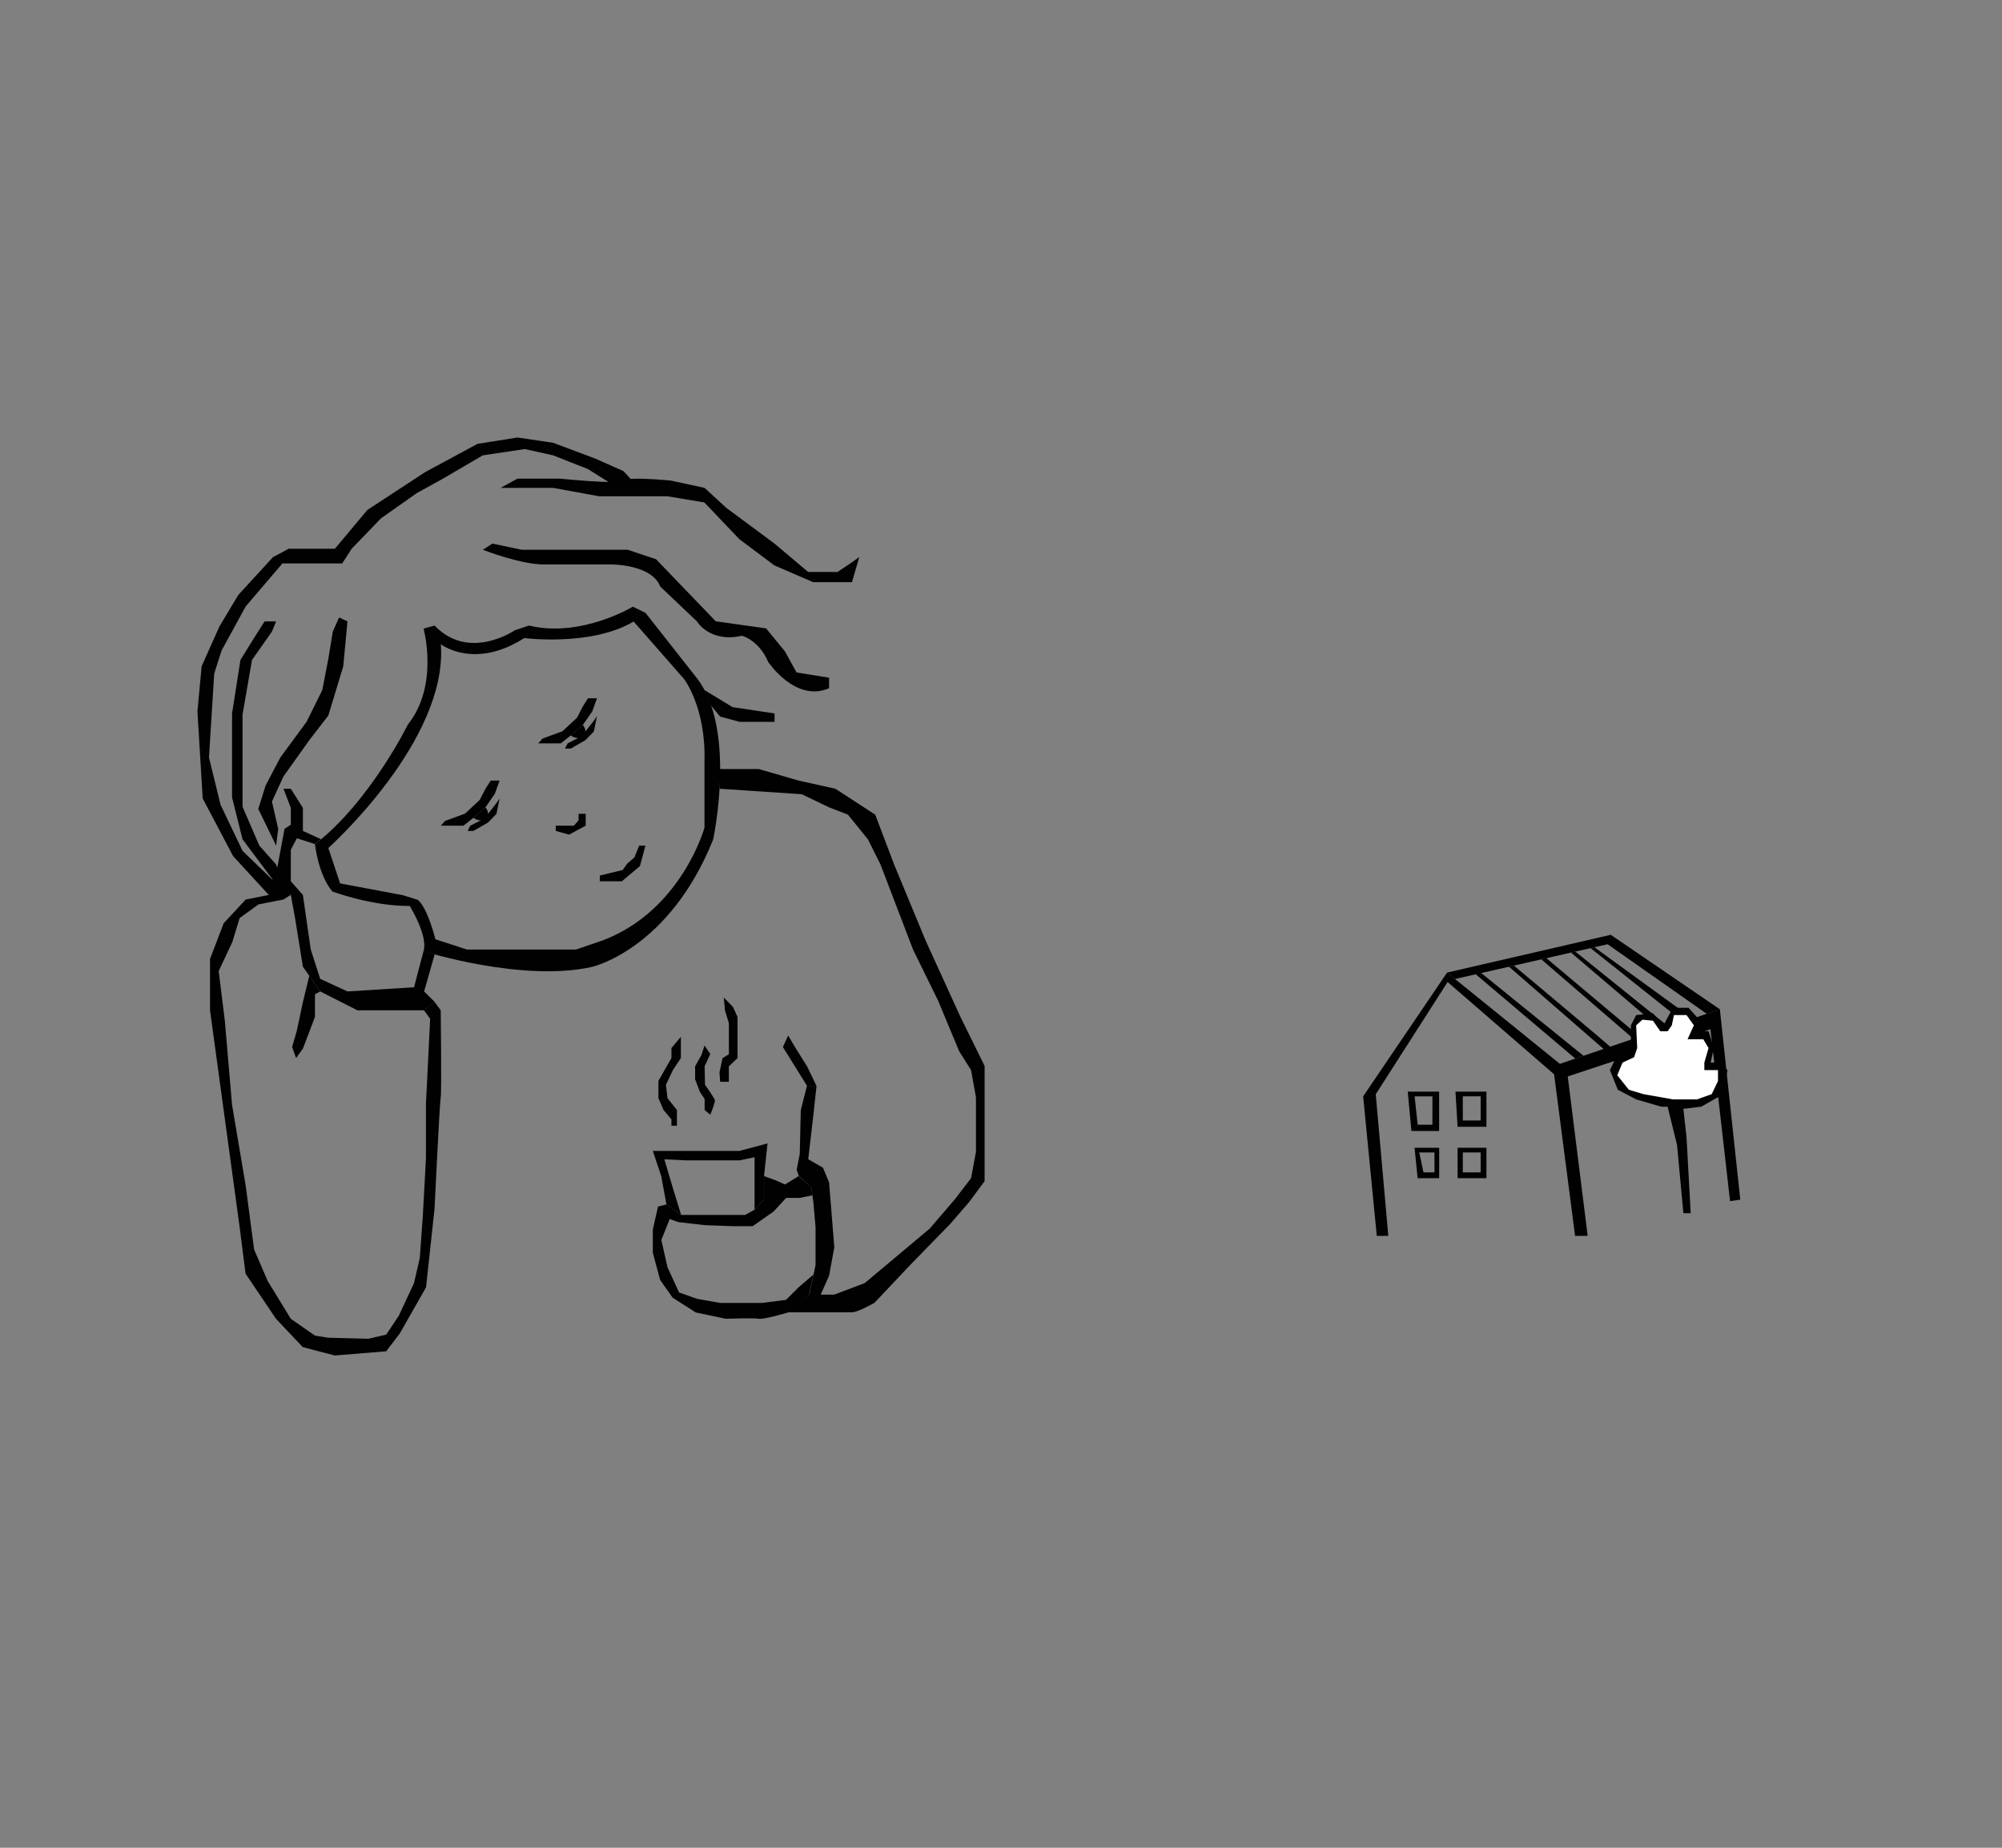 <svg id="Layer_1" data-name="Layer 1" xmlns="http://www.w3.org/2000/svg" viewBox="0 0 650 600"><rect x="0" y="0" width="650" height="600" fill="#808080" stroke="none"/><defs><style>.cls-1{fill:#010101;}.cls-2{fill:#fff;}</style></defs><title>3</title><path class="cls-1" d="M226.43,220.42,209.57,199l-4.09-2s-16.87,10.22-33.73,6.13l-4.6,1.53s-14.82,10.22-26.06-1.53l-3.57,1s5.11,18.4-5.11,31.17c0,0-12.27,25-30.15,38.84,0,0,1,9.71,5.62,15.33,0,0,12.71,4.79,25.15,4.71,0,0,6,9.6,4.49,14.71,0,0,32.19,10.16,54.67,5.08,0,0,25-5.59,39.35-41.36C231.54,272.55,239.2,237.29,226.43,220.42ZM196,305.25l-8.94,3.07H151.57L141.35,305s-2.3-9.71-5.62-12.77l-4.86-1.53-20.44-3.84-3.83-11.49s38.84-34.75,36.54-66.18c0,0,10.73,8.43,27.08-2,0,0,21.72,2.81,35.51-5.37l16.35,18.65s7.16,9.2,6.65,26.83l0,21.46S221.36,295.44,196,305.25Z"/><path class="cls-1" d="M156.76,178.52s13,5.11,20.78,4.77l21.12,0s13,0,15.67,7.14l11.93,11.32s4.09,7.07,14.65,4.69c0,0,5.45,1.36,8.51,8.51,0,0,8.86,13.29,19.76,8.52v-3.41l-10.56-1.7-3.75-6.81-6.13-7.5-16.35-2.3L213,181.59l-9.2-3.07h-34.4l-9.54-2Z"/><polygon class="cls-1" points="228.75 224.1 237.84 229.62 251.47 231.67 251.47 234.39 240.11 234.39 233.82 232.69 230.95 229.25 228.75 224.1"/><path class="cls-1" d="M162.55,158.42h17l15,2.73h22.14l12,2,11.36,11.93,11.36,8.51,12.6,5.45h12.61l2.38-8.17L276,183l-4.08,2.73h-9.54l-10.9-9.2L235.8,164.9l-7.05-6.48-11-2.38s-14-1.36-15.33,0-20.44-.61-20.44-.61H168Z"/><polygon class="cls-1" points="108.73 178.18 119.29 165.58 138.03 153.31 155.06 144.12 168.04 142.07 179.59 143.78 193.21 148.89 202.41 152.97 204.75 155.5 199 157.4 190.83 152.29 179.59 147.86 170.39 145.82 156.74 147.86 143.82 155.43 135.3 160.13 123.72 168.3 114.18 178.18 111.11 182.95 91.7 182.95 79.77 196.92 71.94 211.23 69.55 218.72 67.85 245.97 71.6 261.3 78.75 276.29 88.97 286.17 87.27 290.6 75.69 278 65.81 259.26 64.1 230.99 65.47 216.34 71.26 203.39 77.39 193.17 88.63 180.91 93.74 178.18 108.73 178.18"/><polygon class="cls-1" points="110.09 200.5 112.82 201.77 111.45 216.34 106.6 232.35 100.55 240.18 92.04 252.11 88.29 260.28 90.33 269.14 89.65 274.59 83.86 262.67 86.25 255.04 91.02 245.97 99.53 234.39 104.64 224.1 106.6 213.95 108.05 205.09 110.09 200.5"/><polygon class="cls-1" points="89.65 201.77 88.29 205.09 81.82 214.29 78.75 232.01 78.75 261.99 84.2 274.59 89.65 280.72 88.97 286.17 78.75 272.55 75.34 258.92 75.34 231.67 78.07 214.29 82.5 207.14 85.91 201.77 89.65 201.77"/><polygon class="cls-1" points="141.13 309.87 137.51 308.83 134.43 320.58 112.82 321.94 103.96 317.85 100.89 308.31 98.34 290.6 94.42 286.17 94.42 275.95 96.38 272.2 102.26 274.08 104.22 272.5 98.34 269.82 98.34 262.33 94.42 256.13 92.04 256.13 94.42 262.33 94.42 267.78 92.38 269.14 89.65 283.79 94.42 290.6 95.78 298.01 98.34 313.91 103.96 321.94 116.06 328.07 137.7 328.07 141.13 325.35 137.7 321.94 141.13 309.87"/><polygon class="cls-1" points="180.44 268.12 180.44 269.82 184.78 271.01 190.15 268.12 190.15 264.27 187.85 264.27 187.85 266.39 186.31 268.12 183.76 268.12 180.44 268.12"/><polygon class="cls-1" points="194.75 286.17 201.9 286.17 207.78 281.23 209.56 274.59 207.52 274.59 205.99 278.42 203.69 280.38 202.16 282.51 194.75 284.3 194.75 286.17"/><path class="cls-1" d="M87.27,290.6l-7.5,1.5-7.15,7.7-4.43,11.58v16.69l9.54,69.84,2,15.67,9.88,14.65,8.69,9.2,10.39,2.72,16.69-1.36,4.43-5.79,8.52-15,2.76-25.55s1.67-34.75,2-36.11,0-28.28,0-28.28l-2-2.72-3.43,2.72,2,2.73-1.36,27.59v17.72l-1,18.39-1,14-1.89,8.18-4.92,10.56-4.09,6.13-5.79,1.36-13-.34-4.34-.68-7.84-5.45L86.93,416,82.5,405.74,79.77,385l-4.43-26.23L73,331.48l-2-16.15,4.42-9.4,2.39-7.83,6.13-4.43L92,292.1l2.38-1.5-4.77-9.88Z"/><polygon class="cls-1" points="100.41 316.87 98.34 325.43 96.38 334.63 94.85 340 96.13 343.57 98.34 340.51 102.26 330.22 102.26 322.88 103.96 321.94 100.41 316.87"/><path class="cls-1" d="M233.62,256.12l26.7,1.78,8.86,4.26,6.13,2.38,6.48,8,4.08,8.17,10.56,27.6L304.61,325l6.81,16.35,3.86,6.13,1.59,8.86v17.71l-1.59,8.52-5.22,6.81-8.18,9.54-8.51,7.15-12.61,10.57-9.88,3.74h-4.42l2.72-6.13,1.7-9.2-1.7-21.12-2-4.77-4.77-2.72,1.7-14.65,1-9.2H262l-2,7.84-.34,14.3-1,5.11.68,2,4.09,3.75.68,5.1.68,7.84v12.26l-2,9.54-4.09,3.07-2.72,2.72h20.78c1.7,0,7.15-3.06,7.15-3.06l11.58-12.27,12.95-13.28,6.19-7.16,5.05-6.81V346.13l-7.84-15.91-11.24-24.63L290.3,280.72l-6.13-16.18-12.95-8.42-11.92-2.65-12.94-3.75H233.62Z"/><path class="cls-1" d="M259.3,381.9l-4.43,2.72-3.06-1.36-3.75-1.36v7.49L245,392.8l-3.06,1.7H221.15l-4.77-3.4-2.73.68-1.7,7.49v7.5l2.38,8.85,4.09,5.79,7.5,4.77,9.71,2.05s9.36-.34,10.73,0,9.54-2.05,9.54-2.05l6.81-5.79,1.4-6.53L259.3,418l-4.09,4.09-7.83,1H233.82l-7.56-1.36-5.79-2.05-3.75-8.17-2-8.86,2.72-6.82,2.73,1,8.62,1,9.28.34h6.28l6.82-4.77,4.08-4.43h4.43l4.09-.82-.34-2.58Z"/><polygon class="cls-1" points="216.38 391.1 214.68 381.9 211.95 373.72 221.49 373.72 230 373.72 240.11 373.72 249.2 371.28 248.06 381.9 248.06 389.39 244.99 392.8 244.99 381.9 244.99 375.77 240.11 376.79 230 376.79 222.85 376.79 215.7 376.45 218.42 385.64 221.15 394.5 216.38 391.1"/><polyline class="cls-1" points="218 340.32 218 343.57 213.78 350.98 213.78 356.6 215.44 360.44 218 363.5 218 365.55 219.78 365.55 219.78 360.44 216.72 356.6 216.21 352.26 218.51 347.41 221.06 343.57 221.06 336.68"/><path class="cls-1" d="M228.75,339.49l-1,3.06-2.06,3.71v4.21l1.55,4.09,1.54,2.3v3.58l1.82,1.53s1.73-4.09,1.48-4.86a55.73,55.73,0,0,0-3.18-4.85l-.12-6,1.82-4"/><path class="cls-1" d="M235.37,328.07c.79.48-.13-.47,0,0,.26.94,1.28,4,1.28,4.26v10l-2.05,1.27-1,4.6.21,3.07h2.83v-5l2.81-2.69V330.22L238,327l-3-3.07"/><polygon class="cls-1" points="521.95 306.61 554.12 329.19 558.4 327.73 522.97 303.55 469.83 315.81 472.42 317.9 521.95 306.61"/><polygon class="cls-1" points="558.4 327.73 554.12 329.19 506.45 345.45 472.42 317.9 472.42 317.9 472.42 317.9 469.83 315.81 442.58 356.01 447.01 401.31 450.75 401.31 446.67 355.33 470 318.88 504.58 348.85 511.39 401.31 515.48 401.31 509.01 349.54 555.34 334.2 561.71 390.03 565.03 389.55 558.4 327.73"/><path class="cls-1" d="M457.06,354.47l1.19,12.78h9V354.47Zm8,10.74h-4.77l-1-9.2h5.79Z"/><path class="cls-1" d="M474.43,354.47h-1.87l.68,11.42h9.37V354.47Zm6.3,9.37h-5.79V356h5.79Z"/><path class="cls-1" d="M459.27,372.7l1,9.88h7V372.7Zm6.47,8h-3.57l-1.37-6.48h4.94Z"/><path class="cls-1" d="M473.24,372.7v9.88h9.37V372.7Zm7.49,8h-5.79v-6.48h5.79Z"/><polygon class="cls-1" points="479.14 316.37 511.45 343.74 514.12 342.83 480.73 315.81 479.14 316.37"/><path class="cls-1" d="M489.94,313.91l30.69,26.7s2.78,0,2.14-.73-31.24-26.33-31.24-26.33Z"/><polygon class="cls-1" points="500.43 311.52 530.32 337.31 532.4 336.6 502.08 311.14 500.43 311.52"/><polygon class="cls-1" points="510.06 309.32 539.33 334.24 541.78 333.4 511.47 309 510.06 309.32"/><polygon class="cls-1" points="516.41 307.87 546.47 331.8 549.53 330.76 517.67 307.59 516.41 307.87"/><polygon class="cls-1" points="262.03 352.6 254.19 340 255.9 336.25 258.11 340 262.03 346.26 265.09 352.6 262.03 352.6"/><polygon class="cls-1" points="527.81 342.44 525.09 342.44 522.7 347.48 525.26 353.86 531.22 356.99 539.39 359.37 541.44 359.37 544.5 371.81 546.55 393.95 548.93 393.95 547.57 369.25 546.55 360.05 552.34 359.37 559.49 355.29 560.86 347.48 557.79 345.05 555.41 345.05 556.43 340.32 554.73 334.86 550.64 334.86 551.66 331.1 548.25 327.26 543.14 327.26 540.08 332.94 536.67 329.05 531.22 329.61 529.52 332.94 529.52 337.47 527.81 342.44"/><polygon class="cls-2" points="526.79 345.05 525.09 349.15 528.84 353.86 533.6 355.29 543.14 356.99 550.98 356.99 555.75 355.29 557.79 351.02 557.79 347.48 553.36 347.48 553.36 345.05 554.73 340.32 553.02 337.47 547.91 337.47 549.96 332.94 547.57 329.61 543.48 329.61 542.8 332.94 541.44 334.86 539.05 334.86 536.67 331.44 533.26 331.1 531.22 332.94 531.56 340.32 530.54 343.3 526.79 345.05"/><polygon class="cls-1" points="143.14 268.12 144.5 266.58 150.97 264.2 155.74 259.77 157.62 256.13 159.32 253.47 162.21 253.47 160.68 257.73 157.62 262.15 153.7 265.56 150.46 268.12 147.05 268.12 143.14 268.12"/><path class="cls-1" d="M153.7,265.56s2.55,1.88,3.91,0c0,0,1.88-1,0-3.4"/><polygon class="cls-1" points="161.19 260.79 158.45 264.27 156.07 266.39 152.68 268.12 151.82 269.82 153.7 269.82 158.45 267.1 161.19 264.27 162.21 259.26 161.19 260.79"/><polygon class="cls-1" points="174.75 241.38 176.11 239.84 182.59 237.46 187.36 233.03 189.23 229.38 190.93 226.73 193.83 226.73 192.3 230.99 189.23 235.41 185.31 238.82 182.08 241.38 178.67 241.38 174.75 241.38"/><path class="cls-1" d="M185.31,238.82s2.56,1.87,3.92,0c0,0,1.87-1,0-3.41"/><polygon class="cls-1" points="192.81 234.05 190.06 237.53 187.69 239.65 184.29 241.38 183.44 243.08 185.31 243.08 190.06 240.35 192.81 237.53 193.83 232.52 192.81 234.05"/></svg>